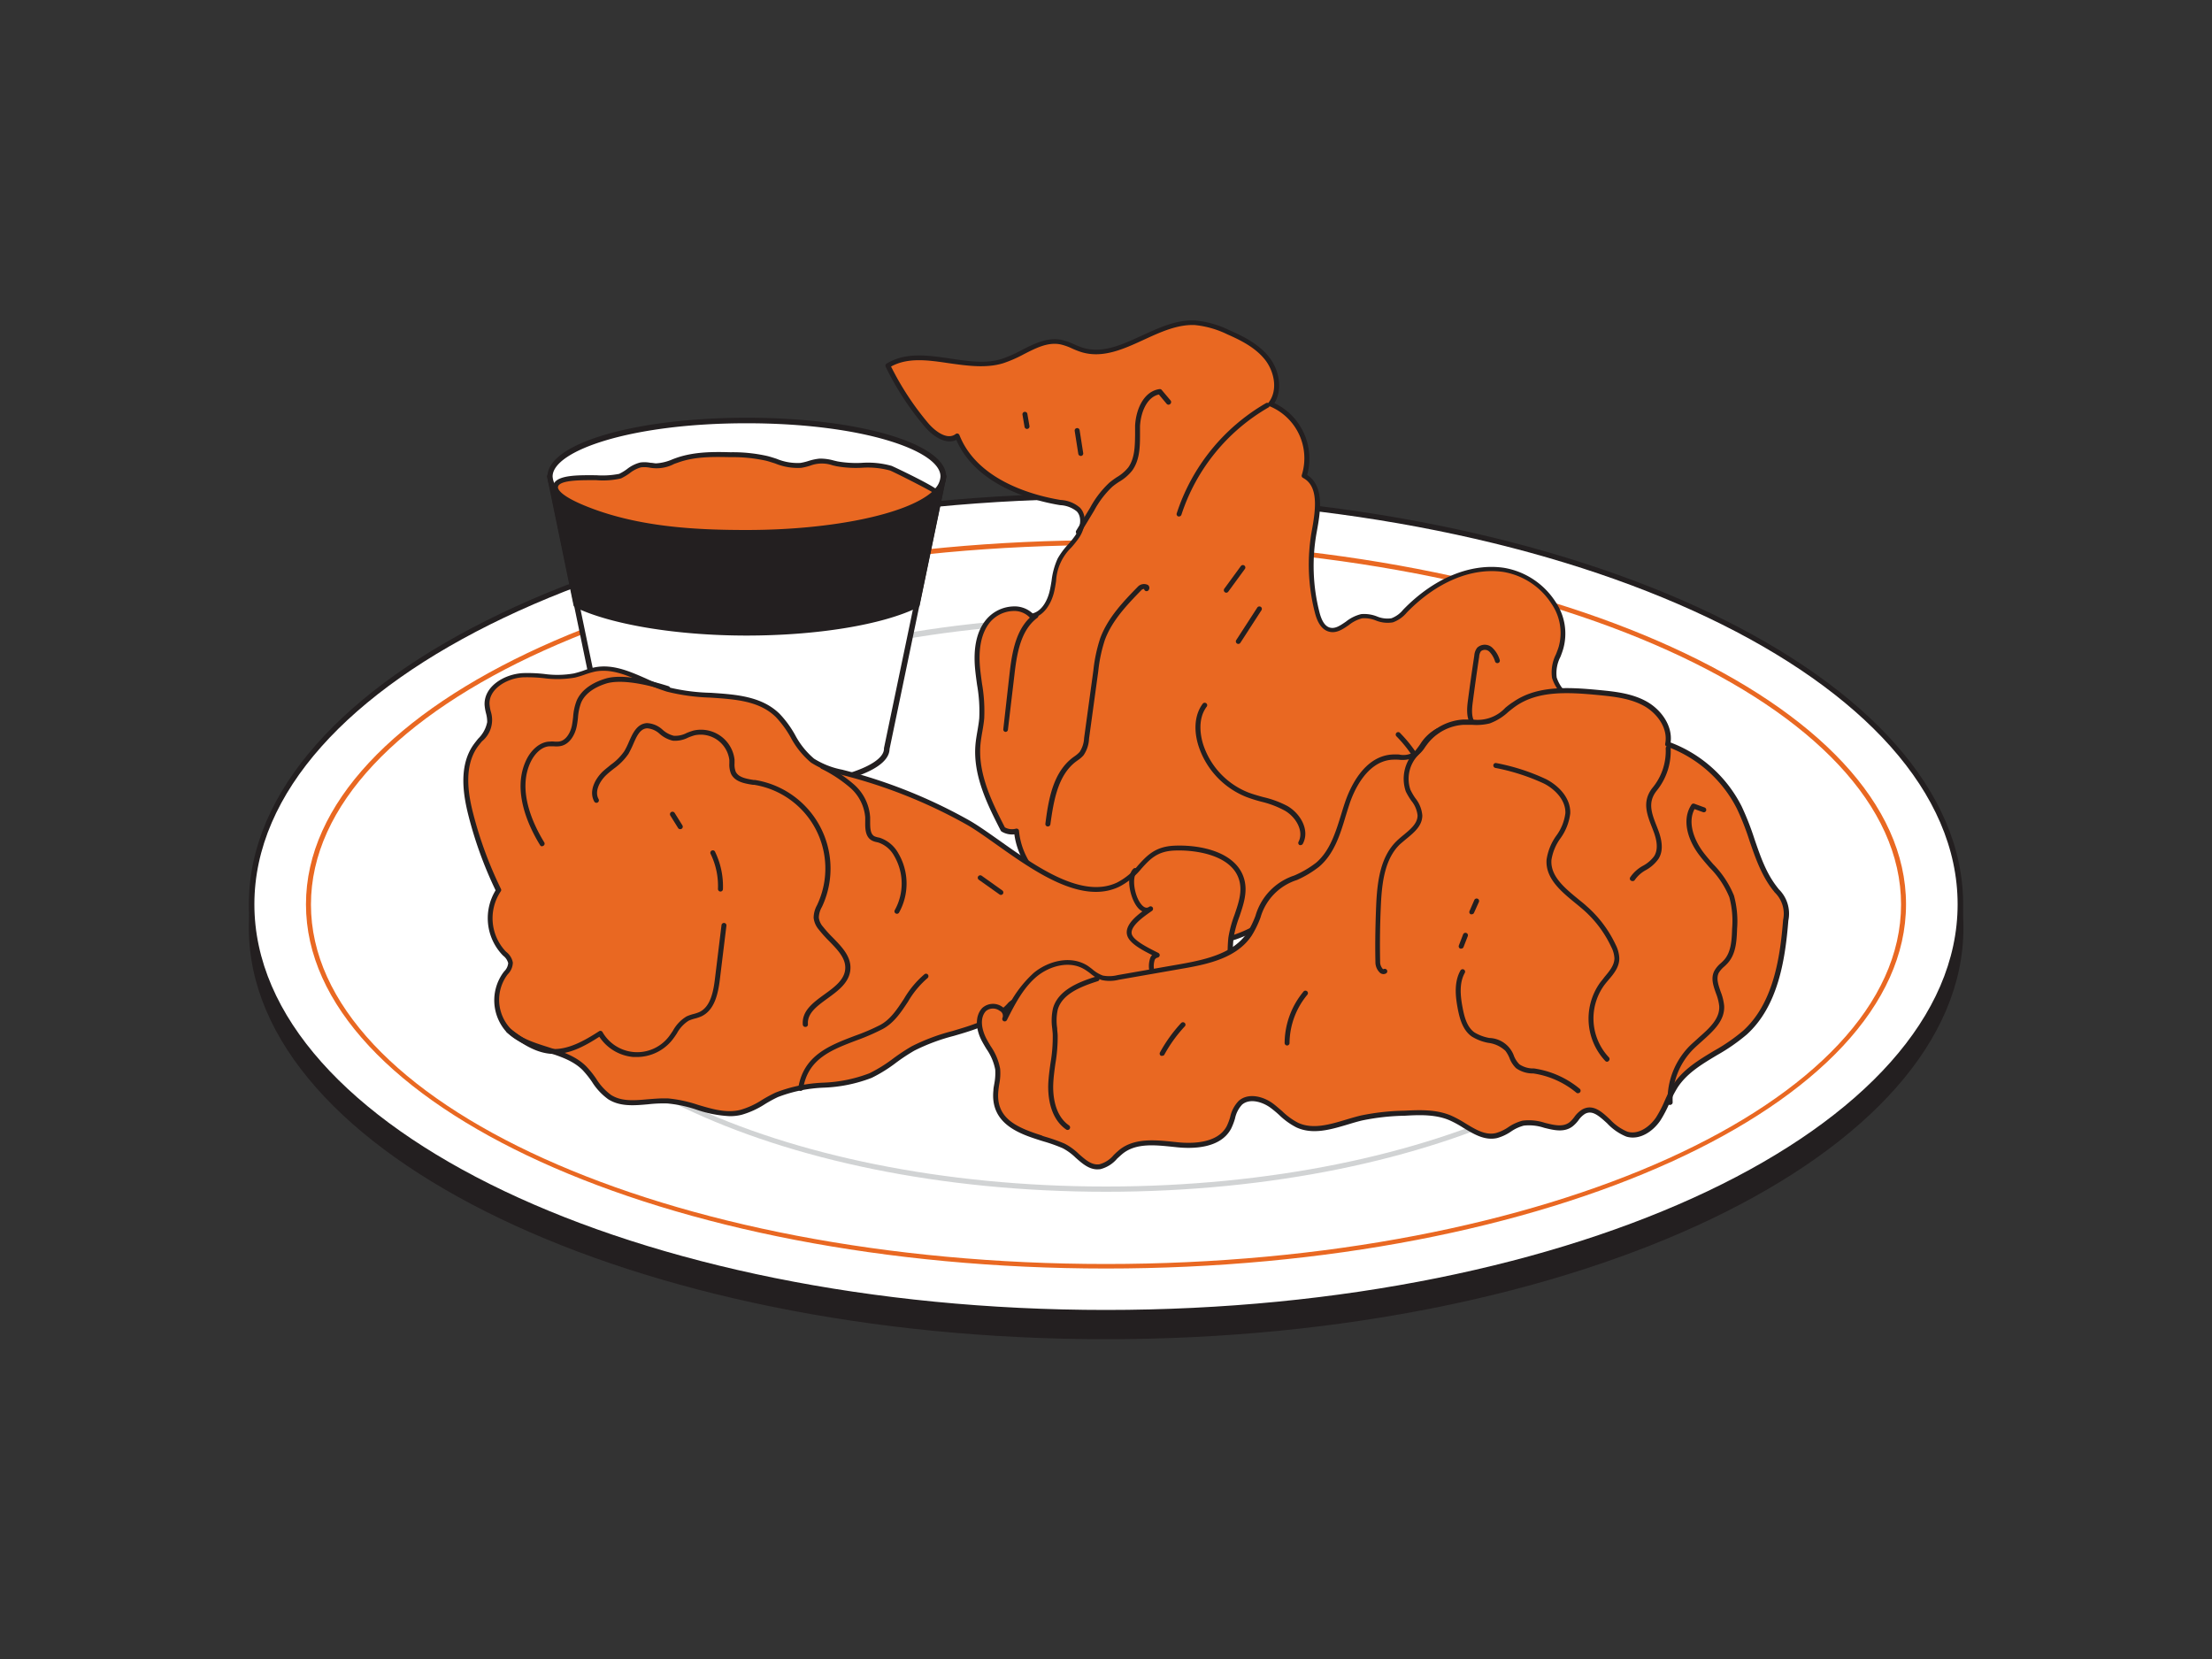 <svg xmlns="http://www.w3.org/2000/svg" viewBox="0 0 400 300"><rect x="0" y="0" width="400" height="300" fill="#333333" stroke="none"/><g id="_421_chicken_flatline" data-name="#421_chicken_flatline"><ellipse cx="200" cy="167.79" rx="154.51" ry="73.85" fill="#231f20"/><path d="M200,242.17c-85.5,0-155-33.37-155-74.38S114.5,93.4,200,93.4s155.05,33.37,155.05,74.39S285.5,242.17,200,242.17Zm0-147.69c-84.9,0-154,32.88-154,73.31S115.1,241.1,200,241.1s154-32.89,154-73.31S284.9,94.48,200,94.48Z" fill="#231f20"/><ellipse cx="200" cy="163.53" rx="154.51" ry="73.85" fill="#fff"/><path d="M200,237.88c-85.48,0-155-33.35-155-74.35s69.53-74.34,155-74.34,155,33.35,155,74.34S285.48,237.88,200,237.88Zm0-147.69c-84.92,0-154,32.9-154,73.34s69.09,73.35,154,73.35S354,204,354,163.53,284.92,90.19,200,90.19Z" fill="#231f20"/><path d="M200,229.39c-79.77,0-144.67-29.54-144.67-65.86S120.23,97.68,200,97.68s144.67,29.54,144.67,65.85S279.77,229.39,200,229.39Zm0-130.82c-79.28,0-143.77,29.14-143.77,65s64.49,65,143.77,65,143.77-29.14,143.77-65S279.28,98.57,200,98.57Z" fill="#e96822"/><path d="M200,215.51c-59.67,0-108.21-23.32-108.21-52s48.54-52,108.21-52,108.21,23.31,108.21,52S259.67,215.51,200,215.51Zm0-102.95c-59.11,0-107.21,22.87-107.21,51s48.1,51,107.21,51,107.21-22.87,107.21-51S259.11,112.56,200,112.56Z" fill="#d1d3d4"/><path d="M209.41,167.91a15,15,0,0,0-2.9-1.67,12.76,12.76,0,0,0-3.44-.49c-8.94-.62-18.44-6.53-19.25-15.45a3.12,3.12,0,0,1-2.46-.35c-2.47-4.82-5-10-4.52-15.36.15-1.59.55-3.14.68-4.72.25-3-.47-6-.75-9s0-6.26,1.87-8.6,5.86-3.13,7.9-.92c2-.34,3.19-2.4,3.65-4.35s.5-4,1.43-5.83c.8-1.55,2.21-2.71,3.18-4.17s1.4-3.57.21-4.86a5.4,5.4,0,0,0-3.27-1.27c-7.63-1.24-15.79-4.81-18.63-12-1.78,1.32-4.21-.4-5.63-2.1a51.93,51.93,0,0,1-6.93-10.67c6-3.67,14,1.23,20.71-.8,3.6-1.09,6.86-4.15,10.56-3.44a38.34,38.34,0,0,1,3.79,1.39c6.82,2.15,13.33-5.22,20.48-4.88a17.21,17.21,0,0,1,6,1.72c2.67,1.16,5.36,2.56,7.12,4.88s2.29,5.8.53,8.11a10.69,10.69,0,0,1,6.07,13c3.24,1.71,2.48,6.45,1.81,10.06a34.08,34.08,0,0,0,.52,14.7c.32,1.24.86,2.62,2.06,3,2.09.7,3.78-2,6-2.39,1.85-.29,3.7,1.22,5.52.74a5.72,5.72,0,0,0,2.42-1.77c4.63-4.73,11.12-8.28,17.69-7.35s12.33,7.73,10.42,14.07c-.55,1.81-1.65,3.61-1.2,5.45s2.51,3.18,2.8,5.13c.43,2.8-2.87,4.79-3.45,7.56-.32,1.56.22,3.32-.59,4.68s-2.47,1.71-3.62,2.7c-2,1.74-2,5-3.78,7-2.5,2.83-7.35,2.11-10.17,4.62-.9.81-1.61,2-2.78,2.31-1.33.39-2.79-.44-4.13-.09s-2,1.51-2.89,2.43c-5.62,5.82-14.83,1-20.93,5.9C225.09,169.91,217.13,172.76,209.41,167.91Z" fill="#e96822"/><path d="M217.79,170.87a15.9,15.9,0,0,1-8.62-2.59h0l-.66-.43a10.14,10.14,0,0,0-2.15-1.19,10.34,10.34,0,0,0-2.83-.43l-.49,0c-11.64-.81-18.69-8.42-19.61-15.35a3.67,3.67,0,0,1-2.31-.51.55.55,0,0,1-.16-.18c-2.26-4.42-5.08-9.91-4.56-15.6.07-.8.21-1.59.34-2.36s.27-1.57.34-2.36a27.42,27.42,0,0,0-.4-6.06c-.13-.94-.26-1.89-.35-2.84-.36-3.86.3-6.87,2-8.92a6.68,6.68,0,0,1,4.86-2.39,4.82,4.82,0,0,1,3.54,1.26c1.66-.42,2.67-2.3,3.07-4,.15-.63.26-1.29.36-1.92a13.29,13.29,0,0,1,1.1-4,13.56,13.56,0,0,1,1.84-2.5,15.58,15.58,0,0,0,1.36-1.7c.86-1.29,1.3-3.19.26-4.32a5.13,5.13,0,0,0-3-1.13c-4.47-.73-15.09-3.32-18.79-11.8-1.93.93-4.27-.68-5.77-2.47a52,52,0,0,1-7-10.75.45.45,0,0,1,.16-.58c3.45-2.11,7.53-1.5,11.48-.92,3.16.47,6.42,1,9.34.07a22.53,22.53,0,0,0,3.61-1.59c2.27-1.16,4.61-2.35,7.16-1.86a11.37,11.37,0,0,1,2.34.82c.51.22,1,.43,1.5.59,3.57,1.12,7.06-.49,10.75-2.18,3.08-1.42,6.26-2.89,9.62-2.73a17.68,17.68,0,0,1,6.19,1.76c2.71,1.18,5.47,2.61,7.29,5,1.66,2.19,2.42,5.62.86,8.18a11.14,11.14,0,0,1,5.92,13c3.25,2.06,2.33,7,1.72,10.35a33.84,33.84,0,0,0,.51,14.51c.41,1.58,1,2.44,1.78,2.71,1,.33,1.91-.31,3-1.05a7,7,0,0,1,2.76-1.36,6.31,6.31,0,0,1,2.85.42,4.88,4.88,0,0,0,2.62.33,5,5,0,0,0,2.12-1.55l.1-.1c5.48-5.61,12.07-8.34,18.07-7.48a13.8,13.8,0,0,1,9.38,6.16,10.19,10.19,0,0,1,1.4,8.48c-.14.49-.33,1-.51,1.46a6.41,6.41,0,0,0-.68,3.75,6.54,6.54,0,0,0,1.31,2.28,6.7,6.7,0,0,1,1.51,2.89c.27,1.77-.77,3.21-1.78,4.61a8.86,8.86,0,0,0-1.68,3.11,8.7,8.7,0,0,0-.11,1.79,5.67,5.67,0,0,1-.53,3,5.59,5.59,0,0,1-2.29,1.89,8.68,8.68,0,0,0-1.42.92,8,8,0,0,0-2,3.47,10.64,10.64,0,0,1-1.78,3.44c-1.4,1.58-3.47,2.12-5.47,2.63a11.13,11.13,0,0,0-4.73,2c-.26.24-.5.5-.75.76a5,5,0,0,1-2.2,1.64,5.1,5.1,0,0,1-2.3,0,4.49,4.49,0,0,0-1.85-.06,4.54,4.54,0,0,0-2.07,1.63c-.2.23-.4.46-.61.67-3.06,3.17-7.16,3.32-11.12,3.46-3.63.12-7.06.24-9.85,2.48C228.11,168.07,223.19,170.87,217.79,170.87Zm-8.14-3.34c8.19,5.15,16.25,1.16,21.57-3.09,3-2.42,6.76-2.55,10.38-2.68,4-.14,7.69-.27,10.51-3.18.2-.2.39-.42.58-.64A5.33,5.33,0,0,1,255.2,156a5.57,5.57,0,0,1,2.23,0,3.11,3.11,0,0,0,3.7-1.34,9,9,0,0,1,.81-.82,11.71,11.71,0,0,1,5.1-2.22c1.95-.51,3.8-1,5-2.37a9.57,9.57,0,0,0,1.61-3.15,9,9,0,0,1,2.22-3.84,9.8,9.8,0,0,1,1.57-1,5.07,5.07,0,0,0,2-1.56,4.89,4.89,0,0,0,.41-2.57,6.93,6.93,0,0,1,2-5.43c.94-1.31,1.83-2.55,1.61-4a5.83,5.83,0,0,0-1.33-2.49,7.32,7.32,0,0,1-1.47-2.61,7.18,7.18,0,0,1,.71-4.28c.18-.46.36-.93.5-1.39a9.31,9.31,0,0,0-1.31-7.75,12.89,12.89,0,0,0-8.74-5.76c-5.72-.81-12,1.82-17.31,7.23l-.1.1a5.83,5.83,0,0,1-2.53,1.79,5.65,5.65,0,0,1-3.12-.35,5.49,5.49,0,0,0-2.44-.38,6.37,6.37,0,0,0-2.39,1.21c-1.16.8-2.36,1.63-3.78,1.15s-2.05-2.13-2.36-3.32A34.73,34.73,0,0,1,237.21,96c.74-4,1.24-8.09-1.58-9.58a.44.44,0,0,1-.22-.54,10.17,10.17,0,0,0-5.8-12.41.45.45,0,0,1-.2-.69c1.72-2.24,1-5.51-.53-7.57-1.7-2.25-4.34-3.61-6.94-4.75a17.22,17.22,0,0,0-5.88-1.68c-3.12-.14-6.21,1.27-9.2,2.65-3.68,1.69-7.49,3.45-11.39,2.22a15.71,15.71,0,0,1-1.58-.62,10.13,10.13,0,0,0-2.16-.76c-2.25-.43-4.35.64-6.58,1.78a23.65,23.65,0,0,1-3.76,1.64c-3.12.94-6.48.45-9.73,0-3.82-.57-7.44-1.1-10.53.59a51.42,51.42,0,0,0,6.69,10.2c1.1,1.32,3.41,3.23,5,2a.45.45,0,0,1,.39-.07.46.46,0,0,1,.29.27c3.33,8.44,13.9,11,18.29,11.73a5.74,5.74,0,0,1,3.52,1.41c1.37,1.48.87,3.84-.17,5.41a18.23,18.23,0,0,1-1.43,1.8,9.09,9.09,0,0,0-2.74,6.07c-.1.65-.21,1.33-.37,2-.49,2-1.79,4.31-4,4.69a.43.43,0,0,1-.41-.14,3.87,3.87,0,0,0-3-1.16,5.74,5.74,0,0,0-4.19,2.06c-1.51,1.87-2.11,4.65-1.77,8.28.09.93.22,1.87.35,2.8a29,29,0,0,1,.4,6.25c-.07.83-.21,1.65-.35,2.45s-.26,1.52-.33,2.28c-.49,5.38,2.21,10.7,4.41,15a2.64,2.64,0,0,0,2,.24.45.45,0,0,1,.37.07.42.42,0,0,1,.19.32c.79,8.65,10.2,14.44,18.84,15l.48,0a11.38,11.38,0,0,1,3.09.49,11.21,11.21,0,0,1,2.33,1.29l.65.42Z" fill="#231f20"/><path d="M189.48,149.45h-.06a.44.44,0,0,1-.38-.5c.57-4.58,1.43-9.27,4.94-11.95l.35-.25a5.27,5.27,0,0,0,.9-.77,4.92,4.92,0,0,0,.81-2.51l1.67-12.19a27.87,27.87,0,0,1,1.24-5.85c1.37-3.75,4.28-6.75,6.85-9.38a1.54,1.54,0,0,1,1.79-.26.66.66,0,0,1,.13.9.45.45,0,0,1-.83-.19.78.78,0,0,0-.45.17c-2.5,2.57-5.34,5.49-6.65,9.07a26.77,26.77,0,0,0-1.19,5.66l-1.67,12.19a5.68,5.68,0,0,1-1,3,5.33,5.33,0,0,1-1.06.91l-.33.24c-3.23,2.47-4,7-4.6,11.35A.45.45,0,0,1,189.48,149.45Z" fill="#231f20"/><path d="M181.82,132.35h0a.44.44,0,0,1-.39-.5l1.11-9.86c.48-4.25,1.22-8.61,4.53-11a.45.45,0,0,1,.62.09.46.46,0,0,1-.09.63c-3,2.22-3.72,6.36-4.17,10.42L182.26,132A.44.44,0,0,1,181.82,132.35Z" fill="#231f20"/><path d="M195,96.64a.46.46,0,0,1-.23-.06.46.46,0,0,1-.16-.62l2.52-4.15a17.5,17.5,0,0,1,3.46-4.51,15.39,15.39,0,0,1,1.35-1,7.54,7.54,0,0,0,2.09-1.78c1.16-1.63,1.2-3.79,1.23-5.89,0-.56,0-1.11,0-1.66.16-3,1.59-6.22,4.42-6.61a.44.44,0,0,1,.4.16l1.6,1.9a.46.46,0,0,1-.06.63.44.44,0,0,1-.63,0l-1.43-1.71c-2.16.47-3.27,3.18-3.41,5.73,0,.54,0,1.08,0,1.63,0,2.23-.08,4.54-1.41,6.39a8.27,8.27,0,0,1-2.31,2,12.28,12.28,0,0,0-1.28.92,16.82,16.82,0,0,0-3.27,4.29l-2.51,4.15A.47.47,0,0,1,195,96.64Z" fill="#231f20"/><path d="M213.21,93.39a.3.3,0,0,1-.13,0,.44.44,0,0,1-.29-.56A35.83,35.83,0,0,1,228.93,72.9a.45.45,0,0,1,.45.78,34.87,34.87,0,0,0-15.74,19.4A.45.45,0,0,1,213.21,93.39Z" fill="#231f20"/><path d="M256,157.54a4,4,0,0,1-1.15-.16,4.49,4.49,0,0,1-3.19-3.78c-.25-2.35,1.28-4.16,2.77-5.9a12.9,12.9,0,0,0,2.5-3.71,7.58,7.58,0,0,0-.63-5.81,23.57,23.57,0,0,0-3.75-5,.45.45,0,1,1,.66-.6,24,24,0,0,1,3.89,5.18,8.45,8.45,0,0,1,.67,6.52,13.61,13.61,0,0,1-2.66,4c-1.43,1.67-2.77,3.26-2.57,5.22a3.53,3.53,0,0,0,6.3,1.78.45.45,0,1,1,.71.55A4.54,4.54,0,0,1,256,157.54Z" fill="#231f20"/><path d="M266.44,153.36A.44.44,0,0,1,266,153a.45.45,0,0,1,.3-.56,6.92,6.92,0,0,0,4.86-6.89,13.78,13.78,0,0,0-1.28-4.37,17.35,17.35,0,0,1-1.27-3.95c-.07-.44-.11-.9-.15-1.35a5.53,5.53,0,0,0-.93-3.29,6.72,6.72,0,0,0-.61-.57,5.64,5.64,0,0,1-.75-.72c-1.06-1.28-.93-3.08-.72-4.66.35-2.67.74-5.39,1.15-8.09a2.61,2.61,0,0,1,.52-1.42,2,2,0,0,1,2.74,0,4.94,4.94,0,0,1,1.33,2.18.44.44,0,0,1-.83.32,4.34,4.34,0,0,0-1.06-1.81,1.16,1.16,0,0,0-1.5-.06,1.92,1.92,0,0,0-.32,1c-.41,2.7-.79,5.41-1.14,8.08-.2,1.46-.32,3,.52,4a4.67,4.67,0,0,0,.64.61,4.89,4.89,0,0,1,.7.67,6.2,6.2,0,0,1,1.15,3.79c0,.44.08.87.14,1.29a17,17,0,0,0,1.22,3.75,14.91,14.91,0,0,1,1.35,4.65,7.88,7.88,0,0,1-5.51,7.81Z" fill="#231f20"/><path d="M235.21,152.82a.46.46,0,0,1-.2,0,.44.44,0,0,1-.19-.6c1-1.92-.46-4.45-2.45-5.61A17.12,17.12,0,0,0,228.2,145a26.38,26.38,0,0,1-2.79-.87,14.89,14.89,0,0,1-8.74-9.43c-.88-2.92-.56-5.65.86-7.49a.45.45,0,0,1,.71.54c-1.77,2.3-1.09,5.44-.72,6.69a14,14,0,0,0,8.21,8.86c.87.33,1.8.59,2.7.84a17.88,17.88,0,0,1,4.39,1.62c2.34,1.36,4.07,4.34,2.79,6.79A.46.46,0,0,1,235.21,152.82Z" fill="#231f20"/><path d="M223.93,116.44a.4.4,0,0,1-.24-.07.45.45,0,0,1-.14-.62l3.81-5.89a.46.46,0,0,1,.62-.13.44.44,0,0,1,.13.62l-3.81,5.89A.44.44,0,0,1,223.93,116.44Z" fill="#231f20"/><path d="M221.75,107.18a.43.43,0,0,1-.26-.09.46.46,0,0,1-.1-.63l3-4.1a.45.45,0,0,1,.63-.09.44.44,0,0,1,.09.62l-3,4.1A.45.45,0,0,1,221.75,107.18Z" fill="#231f20"/><path d="M195.44,82.45a.46.46,0,0,1-.45-.38l-.65-4.14a.45.45,0,0,1,.89-.14l.65,4.15a.45.45,0,0,1-.37.51Z" fill="#231f20"/><path d="M185.71,77.57a.46.46,0,0,1-.44-.38l-.38-2.25a.45.45,0,0,1,.88-.15l.39,2.25a.45.45,0,0,1-.37.52Z" fill="#231f20"/><path d="M99.46,86.16,109.7,135.4c0,4,11.34,7.21,25.33,7.21s25.33-3.23,25.33-7.21L170.6,86.16Z" fill="#fff"/><path d="M135,143.11c-12.65,0-25.73-2.87-25.82-7.66L99,86.26a.44.44,0,0,1,.1-.41.47.47,0,0,1,.38-.19H170.6a.49.49,0,0,1,.39.19.47.47,0,0,1,.1.41l-10.23,49.19C160.77,140.24,147.68,143.11,135,143.11ZM100.08,86.66l10.11,48.63a.41.41,0,0,1,0,.11c0,3.24,10,6.71,24.83,6.71s24.83-3.47,24.83-6.71c0,0,0-.07,0-.11L170,86.66Z" fill="#231f20"/><path d="M170.6,86.16l-2.92,14.07-1.89,9.11c-6.17,3-17.63,5-30.76,5s-24.58-2-30.75-5l-1.89-9.11L99.46,86.16Z" fill="#231f20"/><path d="M135,114.93c-12.69,0-24.56-2-31-5.11a.52.52,0,0,1-.29-.37L98.94,86.27a.49.49,0,0,1,.11-.45.51.51,0,0,1,.41-.2H170.6a.52.52,0,0,1,.42.2.55.55,0,0,1,.11.45l-4.82,23.18a.52.52,0,0,1-.29.37C159.6,113,147.72,114.93,135,114.93Zm-30.28-6c6.34,3,17.9,4.88,30.28,4.88S159,112,165.31,109l4.63-22.28H100.12Z" fill="#231f20"/><path d="M170.6,86.16a3.87,3.87,0,0,1-1.34,2.75c-4.22,4.27-18,7.38-34.23,7.38s-30-3.11-34.22-7.38a3.89,3.89,0,0,1-1.35-2.75C99.46,80.57,115.39,76,135,76S170.6,80.57,170.6,86.16Z" fill="#fff"/><path d="M135,96.79c-16.23,0-30.13-3-34.58-7.53A4.39,4.39,0,0,1,99,86.16c0-6,15.85-10.62,36.07-10.62S171.1,80.2,171.1,86.16a4.39,4.39,0,0,1-1.49,3.11C165.16,93.76,151.27,96.79,135,96.79Zm0-20.25c-21,0-35.07,5-35.07,9.62a3.48,3.48,0,0,0,1.2,2.4c4.21,4.25,18.14,7.23,33.87,7.23s29.66-3,33.87-7.23a3.44,3.44,0,0,0,1.2-2.4C170.1,81.51,156,76.54,135,76.54Z" fill="#231f20"/><path d="M169.26,88.91c-4.22,4.27-18,7.38-34.23,7.38-9.47,0-19.57-.57-28.64-4.13-1.06-.41-6.71-2.58-5.82-4.46,1.05-2.2,9.76-.78,11.62-1.6,1.29-.57,2.37-1.79,3.73-2a15.42,15.42,0,0,1,2.79.16,12.84,12.84,0,0,0,4.12-1.12c3-1,6.2-1,9.33-.88a27.15,27.15,0,0,1,6.54.66c2.05.54,4.09,1.55,6.17,1.26,1.15-.15,2.25-.7,3.4-.77a12.08,12.08,0,0,1,3.13.49c3.26.7,6.56-.25,9.7.79C161.72,84.87,169.42,88.75,169.26,88.91Z" fill="#e96822"/><path d="M135,96.73c-9,0-19.47-.49-28.81-4.15-3.63-1.43-5.6-2.69-6.07-3.89a1.43,1.43,0,0,1,0-1.18c.77-1.62,4.31-1.6,7.73-1.57a15.76,15.76,0,0,0,4.11-.25,9,9,0,0,0,1.42-.86,6.35,6.35,0,0,1,2.41-1.2,5.65,5.65,0,0,1,1.84.06c.36,0,.7.09,1,.1a8.7,8.7,0,0,0,3-.74c.33-.13.67-.25,1-.36,3.11-1,6.35-1,9.48-.91a28.37,28.37,0,0,1,6.64.68c.56.14,1.11.32,1.67.5a9.75,9.75,0,0,0,4.33.75,10.48,10.48,0,0,0,1.47-.36,9.76,9.76,0,0,1,2-.42,9.16,9.16,0,0,1,2.57.35l.68.16a19.79,19.79,0,0,0,4.34.26,15.86,15.86,0,0,1,5.41.54c.08,0,8.29,3.88,8.46,4.56a.48.48,0,0,1-.12.43h0C165.13,93.72,151.25,96.73,135,96.73Zm-28.27-9.9c-2.5,0-5.33.11-5.78,1.06a.55.55,0,0,0,0,.47c.21.53,1.2,1.68,5.5,3.36,9.27,3.63,19.63,4.12,28.55,4.12,15.3,0,28.9-2.81,33.53-6.88-1.54-.91-7.06-3.69-7.6-3.88a15.32,15.32,0,0,0-5.12-.49,20,20,0,0,1-4.54-.28l-.7-.16a5.94,5.94,0,0,0-4.07.06,11.54,11.54,0,0,1-1.59.39,10.73,10.73,0,0,1-4.74-.79c-.54-.17-1.07-.35-1.61-.49a28,28,0,0,0-6.44-.65c-3.06-.06-6.21-.13-9.18.86l-1,.35a6.88,6.88,0,0,1-4.45.69,5.18,5.18,0,0,0-1.56-.06,5.63,5.63,0,0,0-2.06,1.06,9.88,9.88,0,0,1-1.57.94,14.35,14.35,0,0,1-4.48.32Zm62.5,2.08h0Zm0,0h0Z" fill="#231f20"/><path d="M175.14,148.8a92.45,92.45,0,0,0-22.62-9.09,16,16,0,0,1-5.58-2.19c-2.77-2.06-3.81-5.76-6.28-8.17-5-4.85-13.25-2.76-19.91-4.72-4.39-1.29-8.53-4.46-13-3.62-1.31.24-2.54.82-3.85,1.12-3,.69-6.19-.22-9.29,0s-6.64,2.2-6.5,5.3a28.3,28.3,0,0,1,.46,3.14c-.11,1.72-1.6,3-2.59,4.4-2.44,3.51-1.86,8.25-.81,12.4a72.15,72.15,0,0,0,5,13.67,9.14,9.14,0,0,0,1,11.36,3.16,3.16,0,0,1,1.2,1.79,3.29,3.29,0,0,1-1,2,8,8,0,0,0,.56,10c3.58,3.79,10.1,3.3,13.81,7,1.66,1.64,2.62,4,4.58,5.24,3,1.92,6.93.51,10.49.7,4.51.24,8.86,3.12,13.25,2.08,2.34-.56,4.27-2.18,6.46-3.17,5.29-2.41,11.68-1.1,17-3.49,2.78-1.25,5-3.44,7.71-4.91,5.54-3.07,12.8-3.07,17.23-7.6a2.91,2.91,0,0,1,1.34-1c1-.22,1.84.84,2.61,1.57,4.23,4,11.29-1,16.89.6,3.33.94,6.62,4.2,9.66,2.54,1.74-.95,2.42-3.21,4.1-4.26,1-.64,2.27-.77,3.29-1.4,3.17-2,1.88-6.76,2.35-10.47.46-3.56,2.9-7,2-10.46-1.3-4.84-8-6-12.26-5.77-5.47.25-5.75,4.54-10.12,6.61C193.65,164,181.84,152.66,175.14,148.8Z" fill="#e96822"/><path d="M132,201.84a21.49,21.49,0,0,1-6-1.16,23.09,23.09,0,0,0-5.32-1.14,24.09,24.09,0,0,0-3.48.15c-2.49.22-5.07.46-7.23-.92a11.19,11.19,0,0,1-2.92-3.14,17.41,17.41,0,0,0-1.73-2.16c-1.75-1.72-4.13-2.48-6.65-3.28s-5.28-1.68-7.18-3.68A8.54,8.54,0,0,1,91,175.88l.18-.23a2.39,2.39,0,0,0,.72-1.48,2.46,2.46,0,0,0-.9-1.34l-.17-.17A9.66,9.66,0,0,1,89.62,161a72.13,72.13,0,0,1-4.91-13.52c-.92-3.62-1.83-8.88.88-12.77.27-.38.57-.75.87-1.13a5.69,5.69,0,0,0,1.64-3,5.79,5.79,0,0,0-.22-1.62,8.68,8.68,0,0,1-.25-1.47c-.15-3.32,3.48-5.58,6.92-5.77a27.17,27.17,0,0,1,3.84.15,17.27,17.27,0,0,0,5.38-.09,18,18,0,0,0,1.73-.51,13.84,13.84,0,0,1,2.14-.61c3.18-.59,6.19.73,9.09,2a35.1,35.1,0,0,0,4.14,1.62,35.72,35.72,0,0,0,7.66,1c4.51.3,9.18.6,12.44,3.79a18.78,18.78,0,0,1,2.81,3.83,14.47,14.47,0,0,0,3.43,4.29,14.75,14.75,0,0,0,5.12,2l.3.08a93.41,93.41,0,0,1,22.73,9.13h0c1.56.9,3.4,2.21,5.36,3.59,6.65,4.72,14.94,10.6,21.28,7.6a12,12,0,0,0,3.81-3.12c1.58-1.74,3.07-3.38,6.49-3.54,5-.23,11.4,1.23,12.71,6.11.62,2.3-.15,4.56-.9,6.75a19.6,19.6,0,0,0-1.05,3.88,26.72,26.72,0,0,0-.12,3.26c0,2.94,0,6-2.45,7.53a7.91,7.91,0,0,1-1.73.74,7.76,7.76,0,0,0-1.55.65,7.31,7.31,0,0,0-1.84,2,7.39,7.39,0,0,1-2.29,2.3c-2.25,1.23-4.57,0-6.81-1.12a18.23,18.23,0,0,0-3.18-1.38c-2.29-.65-4.9-.14-7.43.36-3.47.68-7.06,1.38-9.65-1.07l-.4-.39c-.6-.62-1.18-1.19-1.81-1.06a2.25,2.25,0,0,0-1,.74l-.1.1c-2.74,2.8-6.56,3.93-10.25,5a35.5,35.5,0,0,0-7.09,2.65,34.37,34.37,0,0,0-3.28,2.16,26.33,26.33,0,0,1-4.45,2.77,26.77,26.77,0,0,1-8.61,1.77,25.9,25.9,0,0,0-8.36,1.71,23.93,23.93,0,0,0-2.33,1.27,15.54,15.54,0,0,1-4.22,1.93A8.85,8.85,0,0,1,132,201.84Zm-12-3.22.73,0a24.26,24.26,0,0,1,5.52,1.18c2.62.77,5.1,1.51,7.59.91a14.44,14.44,0,0,0,4-1.84,26.37,26.37,0,0,1,2.41-1.3,26.45,26.45,0,0,1,8.65-1.79,26,26,0,0,0,8.32-1.7,26.13,26.13,0,0,0,4.3-2.67,35,35,0,0,1,3.37-2.22,36.19,36.19,0,0,1,7.27-2.73c3.75-1.11,7.29-2.15,9.86-4.79l.1-.1a3,3,0,0,1,1.47-1c1.1-.23,1.95.62,2.63,1.31a4.4,4.4,0,0,0,.38.37c2.25,2.14,5.46,1.51,8.86.84,2.63-.52,5.35-1.05,7.84-.34a18.15,18.15,0,0,1,3.34,1.45c2.14,1.09,4.15,2.13,6,1.13a6.76,6.76,0,0,0,2-2.05,6.15,6.15,0,0,1,3.83-2.95,6.66,6.66,0,0,0,1.54-.65c2.06-1.28,2-3.94,2-6.76a25.16,25.16,0,0,1,.12-3.38,21.17,21.17,0,0,1,1.09-4.06c.74-2.16,1.44-4.19.89-6.23-1.25-4.67-8-5.62-11.81-5.44-3.05.14-4.36,1.57-5.87,3.24a12.66,12.66,0,0,1-4.08,3.32c-6.83,3.23-15.34-2.81-22.19-7.67-1.94-1.37-3.76-2.67-5.28-3.54h0a91.85,91.85,0,0,0-22.52-9l-.29-.08a15.68,15.68,0,0,1-5.43-2.19,15.33,15.33,0,0,1-3.66-4.55,18.68,18.68,0,0,0-2.67-3.66c-3-2.95-7.33-3.23-11.88-3.53a36.67,36.67,0,0,1-7.85-1.08,36.66,36.66,0,0,1-4.25-1.66c-2.91-1.28-5.66-2.49-8.56-2a14.38,14.38,0,0,0-2,.57,17.29,17.29,0,0,1-1.81.55,18.54,18.54,0,0,1-5.66.1,27.09,27.09,0,0,0-3.71-.15c-3,.17-6.19,2.15-6.07,4.84a7.79,7.79,0,0,0,.22,1.31,5,5,0,0,1-1.59,5.43c-.29.35-.58.71-.84,1.07-2.49,3.59-1.62,8.59-.74,12a71.43,71.43,0,0,0,5,13.58.43.43,0,0,1,0,.45A8.73,8.73,0,0,0,91.41,172l.17.16a3.15,3.15,0,0,1,1.16,1.92,3.11,3.11,0,0,1-.91,2.09l-.17.22a7.62,7.62,0,0,0,.53,9.47c1.74,1.84,4.2,2.62,6.8,3.45s5.1,1.62,7,3.5a17.31,17.31,0,0,1,1.83,2.27A10.4,10.4,0,0,0,110.5,198c1.9,1.21,4.22,1,6.67.78C118.12,198.71,119.09,198.62,120.05,198.62Z" fill="#231f20"/><path d="M210.82,182.92a.46.46,0,0,1-.42-.3l-2.27-6.13a4.48,4.48,0,0,1-.08-3.39,1.65,1.65,0,0,1,.29-.39c-2.09-1.05-4.12-2.19-4.51-3.57-.47-1.65,1.28-3.24,2.75-4.33a2.71,2.71,0,0,1-.85-.7c-1.36-1.6-2.24-5.6-.79-7a.43.43,0,0,1,.63,0,.44.44,0,0,1,0,.63c-.94.93-.45,4.31.84,5.83.69.81,1.17.56,1.39.41l0,0a.45.45,0,0,1,.63.1.46.46,0,0,1-.11.63h0l-.33.23c-1.21.85-3.72,2.61-3.32,4,.33,1.15,3,2.46,4.22,3.09l.58.29a.46.46,0,0,1,.24.46.49.49,0,0,1-.35.38.77.77,0,0,0-.55.41,3.78,3.78,0,0,0,.14,2.65l2.27,6.13a.46.46,0,0,1-.27.58A.4.4,0,0,1,210.82,182.92Z" fill="#231f20"/><path d="M145.62,185.7a.45.45,0,0,1-.45-.41c-.2-2.49,1.88-4,3.89-5.46,1.73-1.25,3.51-2.54,3.76-4.39.28-2-1.26-3.59-2.89-5.26a22.91,22.91,0,0,1-1.87-2.09,3.92,3.92,0,0,1-.93-2.13,4.82,4.82,0,0,1,.63-2.3l.11-.25a15.33,15.33,0,0,0-11.49-21.49l-.24,0c-1.45-.23-3.25-.52-3.95-2a4.37,4.37,0,0,1-.3-1.88c0-.2,0-.41,0-.61a5.23,5.23,0,0,0-6.3-4.46,11.68,11.68,0,0,0-1.13.4,5.22,5.22,0,0,1-2.81.57,5.52,5.52,0,0,1-2.37-1.24,3.73,3.73,0,0,0-2.27-1c-1.28.08-1.88,1.44-2.51,2.89a19,19,0,0,1-.86,1.75A10.88,10.88,0,0,1,111,139c-.47.37-.95.75-1.38,1.16-1.23,1.17-2.14,3-1.37,4.35a.46.46,0,0,1-.18.61.45.45,0,0,1-.61-.18c-1-1.8.06-4,1.54-5.43.46-.43,1-.83,1.44-1.21a9.94,9.94,0,0,0,2.46-2.47,13.91,13.91,0,0,0,.81-1.64c.68-1.55,1.45-3.31,3.27-3.43a4.47,4.47,0,0,1,2.86,1.22,4.72,4.72,0,0,0,2,1.07,4.41,4.41,0,0,0,2.34-.51,12.39,12.39,0,0,1,1.21-.43,6.11,6.11,0,0,1,7.44,5.26c0,.22,0,.44,0,.67a3.59,3.59,0,0,0,.21,1.5c.5,1.06,2,1.3,3.29,1.51l.24,0a16.23,16.23,0,0,1,12.16,22.74l-.12.25a4.06,4.06,0,0,0-.54,1.88,3,3,0,0,0,.74,1.64,22.26,22.26,0,0,0,1.8,2c1.71,1.75,3.47,3.56,3.14,6-.31,2.23-2.25,3.64-4.12,5s-3.69,2.67-3.53,4.66a.44.44,0,0,1-.41.48Z" fill="#231f20"/><path d="M115.15,191.14c-.2,0-.41,0-.61,0a8.2,8.2,0,0,1-6.16-3.66c-2.68,1.72-5.55,3.3-8.69,3.09s-5.87-2.24-8-3.86a.45.45,0,0,1,.54-.72c2.08,1.56,4.68,3.5,7.57,3.69s5.86-1.47,8.53-3.2a.44.44,0,0,1,.63.16,7.22,7.22,0,0,0,11.9.92c.29-.36.55-.76.82-1.16a6.85,6.85,0,0,1,2.47-2.6,7.65,7.65,0,0,1,1.27-.44,7.47,7.47,0,0,0,1-.33c2-.91,2.56-3.53,2.86-6l1.19-9.74a.45.45,0,0,1,.5-.39.44.44,0,0,1,.39.49l-1.19,9.75c-.33,2.69-1,5.58-3.38,6.67a7.62,7.62,0,0,1-1.14.38,6.88,6.88,0,0,0-1.11.38,6.22,6.22,0,0,0-2.13,2.29,14.46,14.46,0,0,1-.87,1.23A8.21,8.21,0,0,1,115.15,191.14Z" fill="#231f20"/><path d="M98.05,153.05a.47.47,0,0,1-.38-.21c-2.11-3.43-5.22-10-2.42-15.58.77-1.52,2.29-3.15,4.24-3.16a3.48,3.48,0,0,1,.72,0,4.57,4.57,0,0,0,.81,0c1.26-.12,2.11-1.52,2.39-2.85.1-.52.17-1.06.23-1.58a9.89,9.89,0,0,1,.65-3c1-2.26,3.35-3.39,5.15-3.94,3-.94,7.91.22,11.44,1.35a.45.45,0,0,1,.29.57.45.45,0,0,1-.56.29c-4.82-1.56-8.7-2-10.91-1.36-1.62.5-3.74,1.5-4.6,3.45a9.4,9.4,0,0,0-.58,2.7,16.19,16.19,0,0,1-.24,1.66c-.32,1.53-1.34,3.38-3.17,3.56a4.61,4.61,0,0,1-1,0l-.63,0c-1.54,0-2.79,1.39-3.44,2.68-2.61,5.17.37,11.43,2.38,14.7a.45.45,0,0,1-.38.68Z" fill="#231f20"/><path d="M144.79,197.26h-.06a.45.45,0,0,1-.38-.51c.93-5.92,5.67-7.71,10.25-9.45a37.44,37.44,0,0,0,4.52-1.93c1.89-1,3.08-2.83,4.34-4.74a17.17,17.17,0,0,1,3.72-4.46.43.43,0,0,1,.62.08.45.45,0,0,1-.08.63,16.49,16.49,0,0,0-3.51,4.24c-1.27,1.92-2.58,3.92-4.67,5a39.63,39.63,0,0,1-4.62,2c-4.54,1.72-8.84,3.34-9.68,8.74A.46.46,0,0,1,144.79,197.26Z" fill="#231f20"/><path d="M162.19,165.24a.46.46,0,0,1-.22-.06.44.44,0,0,1-.16-.61,9.88,9.88,0,0,0-.12-9.8,5.13,5.13,0,0,0-2.84-2.41l-.29-.07a3.32,3.32,0,0,1-.86-.28c-1.27-.67-1.26-2.25-1.24-3.52v-.68a8,8,0,0,0-2.66-5.31,24.44,24.44,0,0,0-5.27-3.48.44.44,0,1,1,.42-.78,24.8,24.8,0,0,1,5.47,3.61,8.61,8.61,0,0,1,2.93,5.94c0,.23,0,.47,0,.71,0,1.13,0,2.3.77,2.72a3.22,3.22,0,0,0,.64.2l.32.07a6,6,0,0,1,3.37,2.82,10.8,10.8,0,0,1,.13,10.71A.44.44,0,0,1,162.19,165.24Z" fill="#231f20"/><path d="M181,161.83a.44.44,0,0,1-.25-.08L177,159.09a.45.45,0,0,1-.11-.62.46.46,0,0,1,.63-.11l3.73,2.66a.45.45,0,0,1,.11.62A.44.44,0,0,1,181,161.83Z" fill="#231f20"/><path d="M130.26,161.22h0a.46.46,0,0,1-.43-.47,13.24,13.24,0,0,0-1.3-6.28.45.45,0,1,1,.8-.39,14.27,14.27,0,0,1,1.4,6.71A.45.45,0,0,1,130.26,161.22Z" fill="#231f20"/><path d="M123,149.94a.44.44,0,0,1-.38-.21l-1.4-2.25A.45.45,0,1,1,122,147l1.4,2.25a.45.45,0,0,1-.14.62A.53.53,0,0,1,123,149.94Z" fill="#231f20"/><path d="M188.32,205.81c-4.22-1.34-8.82-3-8.24-8.6a17.86,17.86,0,0,0,.33-3.84c-.22-2-1.53-3.56-2.44-5.3s-1.35-4.06,0-5.5,4.54-.07,3.73,1.71c1.48-2.92,3-5.94,5.55-8s6.33-3,9.12-1.3a13.5,13.5,0,0,0,3,1.88,6.33,6.33,0,0,0,2.87-.07l11.43-2c4.61-.82,9.72-2,12.31-5.85,1.47-2.2,1.9-5,3.61-7,2.23-2.63,6.07-3.27,8.7-5.51,3.15-2.69,4-7.11,5.33-11s4-8.16,8.14-8.42c1.31-.08,2.72.25,3.89-.35a7.64,7.64,0,0,0,2.22-2.4,9.4,9.4,0,0,1,6.79-3.56c1.55-.08,3.15.22,4.63-.23,1.75-.52,3-2,4.53-3,4.28-3,10-2.63,15.19-2.13,2.95.28,6,.59,8.58,2s4.58,4.39,4,7.29A23.48,23.48,0,0,1,314.5,146c2.38,4.76,3.13,10.34,6.37,14.56a10,10,0,0,1,1.85,2.78,7.66,7.66,0,0,1,.19,3.09c-.57,7.36-1.9,15.33-7.35,20.3-3.92,3.57-9.61,5.19-12.55,9.6-1.25,1.89-1.89,4.13-3.14,6s-3.53,3.42-5.69,2.76c-3-.91-5-5.52-7.79-4.09-1,.51-1.45,1.66-2.34,2.33-2.37,1.77-5.74-.83-8.64-.23-1.75.36-3.09,1.86-4.84,2.25-2.95.66-5.5-2-8.28-3.17-2.59-1.13-5.52-1-8.34-.88a43,43,0,0,0-7.77.86c-3.87.93-8,3-11.62,1.3-1.81-.83-3.11-2.46-4.74-3.61s-4-1.76-5.52-.44c-1.24,1.09-1.3,3-2.08,4.46-1.62,3.07-5.81,3.49-9.26,3.15s-7.31-1-10.08,1.13c-1.32,1-2.36,2.6-4,2.84-2.55.37-4.18-2.68-6.52-3.76A39.68,39.68,0,0,0,188.32,205.81Z" fill="#e96822"/><path d="M198.45,211.46c-1.55,0-2.76-1.07-3.94-2.11a10,10,0,0,0-2.35-1.72,29.81,29.81,0,0,0-3.39-1.21l-.59-.18h0c-3.66-1.17-9.18-2.92-8.54-9.08,0-.39.1-.78.16-1.18a10.22,10.22,0,0,0,.17-2.56,9.78,9.78,0,0,0-1.59-3.74c-.28-.46-.56-.93-.81-1.4-1-1.84-1.45-4.39.05-6a2.89,2.89,0,0,1,3.63-.21,2.43,2.43,0,0,1,.7.69,21.22,21.22,0,0,1,5-6.85c2.42-2,6.47-3.27,9.64-1.33a12.3,12.3,0,0,1,1,.74,6,6,0,0,0,1.84,1.09,6.13,6.13,0,0,0,2.66-.08l11.44-2c4.73-.84,9.56-2,12-5.66a17,17,0,0,0,1.51-3.09,10.8,10.8,0,0,1,7-7.26A18.06,18.06,0,0,0,238,156c2.49-2.13,3.52-5.47,4.52-8.7.22-.73.44-1.44.68-2.15.84-2.51,3.36-8.39,8.53-8.71a10.76,10.76,0,0,1,1.27,0,3.62,3.62,0,0,0,4.07-2c.15-.2.29-.41.45-.6a9.8,9.8,0,0,1,7.12-3.73c.55,0,1.1,0,1.64,0a6.81,6.81,0,0,0,5.94-2.13c.44-.36.89-.72,1.35-1,4.27-3,9.76-2.76,15.49-2.21,2.83.27,6.05.58,8.75,2.11,2.41,1.36,4.7,4.21,4.29,7.39a23.83,23.83,0,0,1,12.84,11.53,50.26,50.26,0,0,1,2.32,5.91c1.07,3.12,2.08,6.07,4,8.57.13.18.28.36.42.54a6.18,6.18,0,0,1,1.71,5.65c-.58,7.33-1.92,15.5-7.5,20.59a34.35,34.35,0,0,1-5.39,3.74c-2.77,1.66-5.39,3.23-7.09,5.78a22.63,22.63,0,0,0-1.53,2.93,22.07,22.07,0,0,1-1.61,3.08c-1.34,2-3.77,3.67-6.19,2.94a9.66,9.66,0,0,1-3.44-2.38c-1.65-1.52-2.75-2.4-4-1.74a4.1,4.1,0,0,0-1.18,1.14,5.86,5.86,0,0,1-1.09,1.14c-1.53,1.15-3.37.69-5.15.25a8.56,8.56,0,0,0-3.67-.39,7.3,7.3,0,0,0-2.31,1.07,8.43,8.43,0,0,1-2.52,1.18c-2.23.49-4.2-.7-6.11-1.86a19.65,19.65,0,0,0-2.45-1.34c-2.54-1.11-5.52-1-8.14-.84a41.33,41.33,0,0,0-7.68.85c-.86.2-1.75.47-2.61.73-3.12.93-6.34,1.89-9.3.53a12.83,12.83,0,0,1-3.11-2.24,19.1,19.1,0,0,0-1.71-1.41c-1.46-1-3.64-1.63-5-.47a5.22,5.22,0,0,0-1.28,2.51,11.3,11.3,0,0,1-.7,1.83c-1.91,3.6-6.9,3.66-9.71,3.38l-.85-.09c-3.2-.33-6.51-.68-8.91,1.13-.39.3-.77.67-1.14,1a5.81,5.81,0,0,1-3.07,1.92Zm-10-6.08.59.19a31.08,31.08,0,0,1,3.49,1.24,10.91,10.91,0,0,1,2.57,1.87c1.2,1.06,2.33,2.06,3.71,1.86a5.07,5.07,0,0,0,2.58-1.67,14,14,0,0,1,1.22-1.09c2.68-2,6.33-1.64,9.54-1.31l.85.09c2.59.26,7.17.22,8.83-2.91a10.09,10.09,0,0,0,.63-1.68,6,6,0,0,1,1.55-2.91c1.69-1.48,4.33-.83,6.07.41.63.45,1.22,1,1.79,1.47a11.92,11.92,0,0,0,2.88,2.1c2.66,1.22,5.71.31,8.67-.58.87-.26,1.78-.53,2.66-.74a41.83,41.83,0,0,1,7.84-.87c2.73-.14,5.81-.28,8.55.91a21,21,0,0,1,2.55,1.39c1.84,1.12,3.58,2.17,5.45,1.75a7.61,7.61,0,0,0,2.26-1.06,8.26,8.26,0,0,1,2.59-1.19,9.25,9.25,0,0,1,4.06.4c1.66.41,3.22.8,4.41-.09a5.5,5.5,0,0,0,.92-1,4.83,4.83,0,0,1,1.47-1.37c1.92-1,3.5.46,5,1.88a9,9,0,0,0,3.1,2.17c2,.61,4.07-.92,5.19-2.58a21.17,21.17,0,0,0,1.54-2.95,20.64,20.64,0,0,1,1.6-3.05c1.8-2.72,4.63-4.42,7.37-6.06a32.66,32.66,0,0,0,5.25-3.63c5.35-4.88,6.65-12.85,7.21-20a5.36,5.36,0,0,0-1.52-5c-.14-.19-.29-.37-.43-.55-2-2.62-3.1-5.78-4.14-8.83a46.72,46.72,0,0,0-2.28-5.79A23,23,0,0,0,301.4,135a.44.44,0,0,1-.28-.5c.57-2.9-1.56-5.56-3.79-6.82-2.54-1.43-5.65-1.73-8.4-2-5.55-.53-10.86-.78-14.89,2.06-.44.31-.87.66-1.29,1a9.93,9.93,0,0,1-3.37,2.08,10,10,0,0,1-3.17.25c-.52,0-1,0-1.56,0a8.91,8.91,0,0,0-6.47,3.39l-.43.58a5.81,5.81,0,0,1-1.94,1.94,5.6,5.6,0,0,1-2.88.4,11.61,11.61,0,0,0-1.18,0c-4.63.29-7,5.77-7.75,8.11-.23.69-.45,1.41-.67,2.12-1,3.36-2.1,6.83-4.79,9.12a18.81,18.81,0,0,1-4,2.4,10,10,0,0,0-6.6,6.79,18,18,0,0,1-1.58,3.25c-2.65,4-7.68,5.16-12.61,6l-11.43,2a6.75,6.75,0,0,1-3.07.06,6.66,6.66,0,0,1-2.13-1.24,11.3,11.3,0,0,0-1-.69c-2.79-1.71-6.42-.54-8.61,1.26-2.49,2.07-4.05,5.16-5.43,7.9a.45.45,0,0,1-.59.2.45.45,0,0,1-.21-.59,1,1,0,0,0-.52-1.29,2,2,0,0,0-2.48.06c-1.18,1.29-.73,3.42.1,5,.24.45.51.91.78,1.36a10.41,10.41,0,0,1,1.7,4.09,10.06,10.06,0,0,1-.17,2.8c-.06.38-.12.75-.15,1.13-.53,5,3.28,6.66,7.92,8.13Z" fill="#231f20"/><path d="M285.34,197.7a.48.48,0,0,1-.29-.11,15.81,15.81,0,0,0-7.81-3.48l-.32,0a5.24,5.24,0,0,1-2.77-.95,5,5,0,0,1-1.19-1.84,5.71,5.71,0,0,0-.73-1.29,5.49,5.49,0,0,0-3.11-1.45,8.52,8.52,0,0,1-3-1.16c-1.59-1.13-2.16-3.17-2.51-5-.43-2.24-.7-4.82.49-6.93a.46.46,0,0,1,.61-.17.45.45,0,0,1,.17.61c-1.05,1.86-.79,4.24-.39,6.32.33,1.75.82,3.5,2.15,4.45a7.89,7.89,0,0,0,2.7,1,4.88,4.88,0,0,1,4.43,3.24,4.44,4.44,0,0,0,1,1.53,4.52,4.52,0,0,0,2.31.74l.33,0a16.72,16.72,0,0,1,8.26,3.68.45.45,0,0,1-.29.79Z" fill="#231f20"/><path d="M193.06,204.33a.47.47,0,0,1-.25-.07c-3.16-2.18-3.32-6.52-3.25-8.28.06-1.27.23-2.53.41-3.76a27.92,27.92,0,0,0,.4-5c0-.41-.06-.81-.09-1.21a10.31,10.31,0,0,1,.13-3.67c.92-3.24,4.48-4.73,7.84-5.76a.45.45,0,0,1,.56.3.44.44,0,0,1-.3.55c-3.13,1-6.44,2.32-7.24,5.16a9.29,9.29,0,0,0-.1,3.34c0,.42.07.83.09,1.25a28.41,28.41,0,0,1-.41,5.15c-.17,1.21-.34,2.46-.39,3.68-.07,1.61.07,5.58,2.86,7.5a.45.45,0,0,1,.11.62A.42.42,0,0,1,193.06,204.33Z" fill="#231f20"/><path d="M302,199.82a.44.44,0,0,1-.44-.43,13.81,13.81,0,0,1,3.94-10.21c.52-.52,1.1-1,1.66-1.53,1.9-1.68,3.86-3.41,3.73-5.71a8.8,8.8,0,0,0-.59-2.32c-.48-1.37-1-2.78-.25-4.13a5,5,0,0,1,1.13-1.32,7.8,7.8,0,0,0,.58-.57c1.25-1.4,1.4-3.46,1.46-5.63a16.68,16.68,0,0,0-.5-5.73,16.46,16.46,0,0,0-3.58-5.37c-.6-.69-1.22-1.4-1.78-2.14-2-2.57-3.39-6.34-1.5-9.21a.45.45,0,0,1,.53-.18l1.86.68a.46.46,0,0,1,.27.58.44.44,0,0,1-.57.26l-1.52-.55c-1.34,2.46,0,5.75,1.64,7.88.54.71,1.15,1.41,1.74,2.09a17.4,17.4,0,0,1,3.75,5.68,17.58,17.58,0,0,1,.56,6c-.07,2.35-.24,4.58-1.69,6.2a7.86,7.86,0,0,1-.65.64,4.76,4.76,0,0,0-.95,1.08c-.53,1-.12,2.17.31,3.42a9.52,9.52,0,0,1,.64,2.56c.16,2.73-2,4.61-4,6.42-.58.52-1.13,1-1.63,1.5a12.94,12.94,0,0,0-3.68,9.54.45.45,0,0,1-.43.47Z" fill="#231f20"/><path d="M295.17,159.32a.46.46,0,0,1-.22-.06.44.44,0,0,1-.16-.61,6.53,6.53,0,0,1,2.33-2.1,6.11,6.11,0,0,0,2-1.72c.69-1.1.63-2.63-.19-4.7l-.09-.24c-1-2.54-2-4.94,0-7.45a10.42,10.42,0,0,0,2.37-7.12.45.45,0,0,1,.9,0,11.37,11.37,0,0,1-2.57,7.72c-1.64,2.11-.86,4.08.13,6.57l.09.24c.93,2.35,1,4.15.12,5.5a6.8,6.8,0,0,1-2.27,2,5.79,5.79,0,0,0-2,1.8A.44.44,0,0,1,295.17,159.32Z" fill="#231f20"/><path d="M250.21,176.15a1.07,1.07,0,0,1-.61-.19,2.63,2.63,0,0,1-.88-2c-.08-3.51,0-7.06.15-10.57.21-4.23.81-8.53,3.71-11.33.38-.37.8-.72,1.23-1.07,1.3-1.08,2.53-2.1,2.53-3.54a5,5,0,0,0-1.12-2.64,12.48,12.48,0,0,1-1-1.67,7.05,7.05,0,0,1,1.48-7.09c.44-.53.78-1,1.1-1.45a8.08,8.08,0,0,1,2.94-2.82.45.45,0,0,1,.43.78,7.07,7.07,0,0,0-2.64,2.56c-.32.44-.68.95-1.15,1.51a6.16,6.16,0,0,0-1.34,6.16,11,11,0,0,0,.89,1.53,5.75,5.75,0,0,1,1.27,3.13c0,1.86-1.45,3.06-2.86,4.22-.41.34-.81.68-1.18,1-2.68,2.59-3.24,6.69-3.44,10.73-.17,3.49-.22,7-.15,10.51a1.87,1.87,0,0,0,.49,1.31.18.18,0,0,0,.2,0,.46.46,0,0,1,.58.27.45.45,0,0,1-.27.57A1.09,1.09,0,0,1,250.21,176.15Z" fill="#231f20"/><path d="M290.61,192a.47.47,0,0,1-.32-.14,11.19,11.19,0,0,1-.94-14.17c.25-.32.52-.64.78-1,.92-1.1,1.79-2.13,1.81-3.39a5,5,0,0,0-.59-2.09,20.38,20.38,0,0,0-5.05-6.71c-.45-.39-.92-.78-1.4-1.17-2.57-2.1-5.48-4.49-5.23-7.88a9.85,9.85,0,0,1,1.76-4.33,8.71,8.71,0,0,0,1.64-4.07c.08-2.43-2-4.41-3.88-5.36a37.74,37.74,0,0,0-8.8-2.83.46.46,0,0,1-.34-.54.44.44,0,0,1,.54-.33,37.68,37.68,0,0,1,9,2.91c2.17,1.12,4.46,3.33,4.36,6.18a9.61,9.61,0,0,1-1.76,4.5,9,9,0,0,0-1.64,3.93c-.21,2.93,2.39,5.07,4.91,7.13.48.4,1,.79,1.42,1.19a21.34,21.34,0,0,1,5.28,7,5.83,5.83,0,0,1,.66,2.48c0,1.58-1,2.79-2,3.95-.26.31-.52.62-.75.93a10.26,10.26,0,0,0,.86,13,.45.45,0,0,1,0,.63A.48.48,0,0,1,290.61,192Z" fill="#231f20"/><path d="M232.74,189.06h0a.46.46,0,0,1-.44-.45,14.72,14.72,0,0,1,3.42-9.31.45.45,0,0,1,.69.58,13.82,13.82,0,0,0-3.22,8.73A.45.45,0,0,1,232.74,189.06Z" fill="#231f20"/><path d="M210.15,190.92a.41.41,0,0,1-.21,0,.45.45,0,0,1-.18-.61,26.54,26.54,0,0,1,3.84-5.33.46.46,0,0,1,.64,0,.44.44,0,0,1,0,.63,25.32,25.32,0,0,0-3.71,5.15A.45.45,0,0,1,210.15,190.92Z" fill="#231f20"/><path d="M264.23,171.54a.51.51,0,0,1-.17,0,.45.45,0,0,1-.25-.58l.77-2a.45.45,0,0,1,.58-.25.45.45,0,0,1,.26.58l-.78,2A.45.45,0,0,1,264.23,171.54Z" fill="#231f20"/><path d="M266.14,165.33a.58.58,0,0,1-.18,0,.44.44,0,0,1-.22-.59l.87-2a.46.46,0,0,1,.6-.22.45.45,0,0,1,.22.59l-.88,1.95A.44.44,0,0,1,266.14,165.33Z" fill="#231f20"/></g></svg>